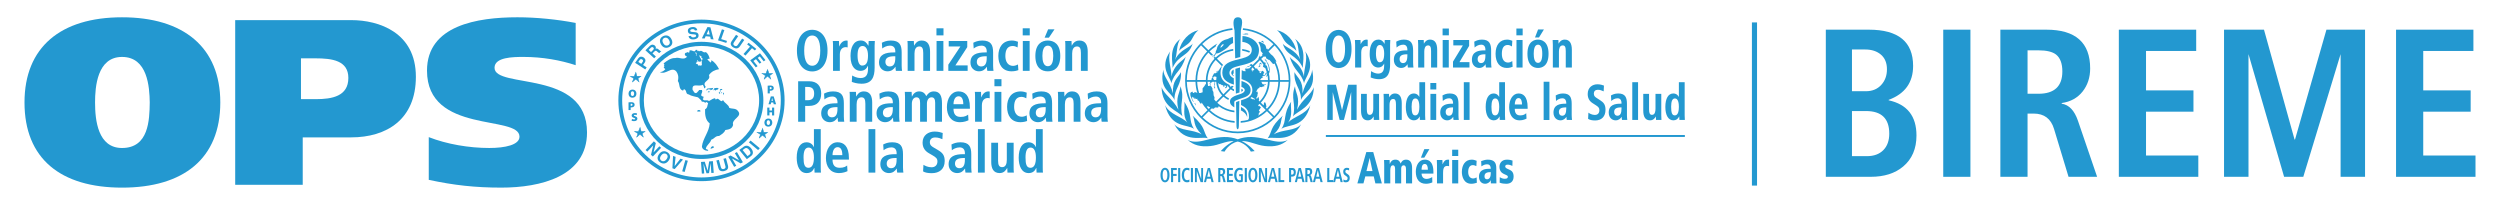 <?xml version="1.0" encoding="utf-8"?>
<!-- Generator: Adobe Illustrator 14.0.0, SVG Export Plug-In . SVG Version: 6.00 Build 43363)  -->
<!DOCTYPE svg PUBLIC "-//W3C//DTD SVG 1.1//EN" "http://www.w3.org/Graphics/SVG/1.1/DTD/svg11.dtd">
<svg version="1.1" id="Camada_1" xmlns="http://www.w3.org/2000/svg" xmlns:xlink="http://www.w3.org/1999/xlink" x="0px" y="0px"
	 width="549px" height="45px" viewBox="0 0 549 45" enable-background="new 0 0 549 45" xml:space="preserve">
<g>
	<g>
		<path fill="#2398D0" d="M400.95,38.827V6.517h9.445c6.479,0,9.723,2.654,9.723,7.962c0,3.643-1.793,6.126-5.371,7.452v0.093
			c4.072,0.896,6.109,3.471,6.109,7.729c0,2.903-0.973,5.172-2.916,6.807c-1.791,1.512-4.17,2.267-7.131,2.267H400.95z
			 M406.692,10.869v9.164h3.053c1.389,0,2.508-0.454,3.355-1.363c0.85-0.911,1.273-2.062,1.273-3.45c0-1.39-0.438-2.463-1.316-3.218
			c-0.879-0.756-2.031-1.133-3.449-1.133H406.692z M406.692,24.385v9.908h3.268c1.531,0,2.738-0.439,3.613-1.318
			c0.875-0.881,1.309-2.092,1.309-3.636c0-3.302-1.701-4.954-5.105-4.954H406.692z"/>
		<rect x="426.735" y="6.517" fill="#2398D0" width="5.971" height="32.312"/>
		<path fill="#2398D0" d="M439.28,38.829V6.517h10.094c6.414,0,9.627,2.84,9.627,8.518c0,1.975-0.557,3.666-1.664,5.069
			c-1.117,1.405-2.643,2.245-4.586,2.522v0.141c1.605,0.247,2.793,1.497,3.566,3.749l4.211,12.314h-6.277l-3.184-10.508
			c-0.68-2.253-2.168-3.38-4.477-3.38h-1.34v13.888H439.28z M445.251,20.589h2.393c3.496,0,5.248-1.636,5.248-4.908
			c0-1.727-0.463-2.962-1.383-3.702c-0.797-0.618-2.086-0.926-3.865-0.926h-2.393V20.589z"/>
		<polygon fill="#2398D0" points="465.296,38.829 465.296,6.517 482.284,6.517 482.284,11.192 471.267,11.192 471.267,19.848 
			481.683,19.848 481.683,24.524 471.267,24.524 471.267,34.152 482.749,34.152 482.749,38.829 		"/>
		<polygon fill="#2398D0" points="513.995,38.829 513.995,11.887 505.802,38.829 501.589,38.829 493.769,11.887 493.769,38.829 
			488.397,38.829 488.397,6.517 497.171,6.517 503.886,30.641 503.989,30.632 510.886,6.517 519.364,6.517 519.364,38.829 		"/>
		<polygon fill="#2398D0" points="526.171,38.829 526.171,6.517 543.159,6.517 543.159,11.192 532.142,11.192 532.142,19.848 
			542.558,19.848 542.558,24.524 532.142,24.524 532.142,34.152 543.62,34.152 543.62,38.829 		"/>
	</g>
	<g>
		<path fill="#2398D0" d="M154.047,39.783c-10.065,0-18.254-7.958-18.254-17.738c0-9.782,8.188-17.738,18.254-17.738
			c10.064,0,18.251,7.957,18.251,17.738C172.298,31.824,164.111,39.783,154.047,39.783 M154.047,5.12
			c-9.605,0-17.418,7.592-17.418,16.924c0,9.333,7.813,16.925,17.418,16.925c9.604,0,17.416-7.592,17.416-16.925
			C171.463,12.712,163.65,5.12,154.047,5.12"/>
		<path fill="#2398D0" d="M154.047,34.908c-7.494,0-13.592-5.772-13.592-12.864c0-7.093,6.098-12.863,13.592-12.863
			c7.493,0,13.589,5.77,13.589,12.863C167.636,29.136,161.54,34.908,154.047,34.908 M154.047,10.088
			c-6.98,0-12.659,5.363-12.659,11.955s5.679,11.956,12.659,11.956c6.979,0,12.659-5.364,12.659-11.956
			S161.026,10.088,154.047,10.088"/>
		<polygon fill="#2398D0" points="139.63,15.873 139.868,16.74 140.739,16.74 140.106,17.229 140.344,17.988 139.591,17.388 
			138.858,18.042 139.153,17.229 138.402,16.745 139.274,16.762 		"/>
		<path fill="#2398D0" d="M140.433,18.118l-0.84-0.669l-0.703,0.628l-0.076-0.048l0.284-0.782l-0.857-0.551l1,0.021l0.396-0.988
			l0.267,0.966h0.97l-0.715,0.55L140.433,18.118z M138.56,16.793l0.65,0.417l-0.247,0.677l0.625-0.558l0.666,0.528l-0.201-0.646
			l0.553-0.426h-0.772l-0.212-0.77l-0.315,0.791L138.56,16.793z"/>
		<polygon fill="#2398D0" points="167.47,28.178 167.709,29.047 168.579,29.047 167.947,29.536 168.186,30.296 167.431,29.693 
			166.698,30.35 166.994,29.536 166.241,29.05 167.113,29.068 		"/>
		<path fill="#2398D0" d="M168.273,30.425l-0.841-0.673l-0.704,0.63l-0.076-0.048l0.285-0.781L166.081,29l1,0.02l0.399-0.988
			L167.744,29h0.969l-0.712,0.552L168.273,30.425z M166.4,29.098l0.651,0.417l-0.249,0.676l0.626-0.559l0.668,0.531l-0.202-0.646
			l0.553-0.425h-0.775l-0.21-0.771l-0.318,0.792L166.4,29.098z"/>
		<polygon fill="#2398D0" points="140.561,27.985 140.8,28.854 141.673,28.854 141.038,29.339 141.275,30.101 140.523,29.5 
			139.789,30.154 140.085,29.339 139.333,28.855 140.207,28.875 		"/>
		<path fill="#2398D0" d="M141.364,30.232l-0.839-0.671l-0.706,0.626l-0.074-0.048l0.284-0.779l-0.856-0.553l1.002,0.021
			l0.395-0.989l0.267,0.968h0.971l-0.715,0.551L141.364,30.232z M139.492,28.905l0.65,0.416l-0.247,0.678l0.625-0.558l0.666,0.529
			l-0.201-0.646l0.554-0.426h-0.774l-0.212-0.769l-0.316,0.792L139.492,28.905z"/>
		<polygon fill="#2398D0" points="168.552,15.249 168.869,16.117 169.662,16.117 169.029,16.604 169.267,17.365 168.552,16.72 
			167.78,17.419 168.075,16.604 167.323,16.119 168.196,16.139 		"/>
		<path fill="#2398D0" d="M169.36,17.511l-0.809-0.728l-0.739,0.67l-0.078-0.049l0.285-0.782l-0.857-0.548l1.002,0.02l0.39-0.975
			l0.348,0.955h0.896l-0.717,0.547L169.36,17.511z M167.483,16.169l0.65,0.416l-0.248,0.675l0.666-0.602l0.622,0.558l-0.198-0.629
			l0.553-0.425h-0.692l-0.287-0.785l-0.322,0.807L167.483,16.169z"/>
		<path fill="#2398D0" d="M155.12,22.039c0.073-0.003,0.148-0.005,0.218,0H155.12z"/>
		<polygon fill="#2398D0" points="144.8,32.123 145.181,32.461 143.364,34.372 142.956,34.007 143.451,31.931 143.445,31.926 
			142.148,33.288 141.766,32.946 143.586,31.036 144.017,31.422 143.528,33.446 143.535,33.452 		"/>
		<path fill="#2398D0" d="M154.726,8.466l-0.592-0.057l1.225-2.471l0.65,0.063l0.684,2.652l-0.609-0.057l-0.121-0.546l-0.994-0.094
			L154.726,8.466z M155.164,7.526l0.687,0.064l-0.23-1.044h-0.005L155.164,7.526z"/>
		<polygon fill="#2398D0" points="158.368,8.587 159.647,8.984 159.49,9.422 157.677,8.862 158.531,6.437 159.069,6.604 		"/>
		<path fill="#2398D0" d="M162.486,10.165c-0.388,0.565-0.908,0.585-1.478,0.237c-0.205-0.129-0.479-0.368-0.534-0.703
			c-0.031-0.208,0.04-0.41,0.181-0.631l0.976-1.42l0.479,0.295l-0.955,1.393c-0.203,0.3-0.111,0.542,0.106,0.678
			c0.323,0.201,0.558,0.132,0.734-0.128l0.97-1.413l0.479,0.296L162.486,10.165z"/>
		<polygon fill="#2398D0" points="163.709,12.204 163.271,11.863 164.702,10.244 164.073,9.75 164.379,9.402 166.074,10.729 
			165.768,11.078 165.139,10.583 		"/>
		<path fill="#2398D0" d="M151.734,7.865c0.027,0.142,0.148,0.402,0.637,0.334c0.262-0.038,0.546-0.14,0.499-0.412
			c-0.035-0.2-0.242-0.224-0.536-0.249l-0.297-0.021c-0.447-0.035-0.879-0.071-0.977-0.633c-0.047-0.283,0.026-0.809,0.893-0.935
			c0.817-0.115,1.122,0.367,1.179,0.679l-0.533,0.076c-0.032-0.112-0.125-0.377-0.612-0.306c-0.211,0.031-0.451,0.141-0.412,0.373
			c0.035,0.198,0.215,0.218,0.329,0.228l0.676,0.06c0.377,0.032,0.737,0.13,0.814,0.586c0.131,0.77-0.675,0.955-0.907,0.988
			c-0.972,0.141-1.231-0.375-1.287-0.691L151.734,7.865z"/>
		<path fill="#2398D0" d="M145.626,7.936c0.316-0.156,1.217-0.441,1.805,0.632c0.584,1.071-0.176,1.616-0.493,1.776
			c-0.314,0.157-1.218,0.441-1.804-0.631C144.549,8.639,145.31,8.095,145.626,7.936 M146.719,9.938
			c0.269-0.136,0.561-0.482,0.214-1.123c-0.35-0.639-0.817-0.611-1.086-0.475c-0.268,0.135-0.562,0.484-0.213,1.122
			C145.982,10.103,146.448,10.075,146.719,9.938"/>
		<path fill="#2398D0" d="M141.738,11.047l0.938-0.944c0.497-0.498,0.96-0.246,1.128-0.094c0.211,0.191,0.288,0.463,0.17,0.705
			c0.22-0.09,0.362-0.12,0.724,0.207c0.28,0.254,0.348,0.318,0.464,0.267l0.05,0.043l-0.431,0.433
			c-0.118-0.057-0.23-0.131-0.426-0.312c-0.263-0.239-0.381-0.316-0.667-0.026l-0.402,0.402l0.75,0.686l-0.379,0.381L141.738,11.047
			z M143.417,10.975c0.203-0.201,0.229-0.367,0.04-0.539c-0.104-0.092-0.296-0.186-0.524,0.043l-0.484,0.487l0.513,0.468
			L143.417,10.975z"/>
		<polygon fill="#2398D0" points="161.375,33.641 161.83,33.398 163.137,35.621 162.645,35.884 160.758,34.808 160.751,34.813 
			161.681,36.399 161.224,36.643 159.918,34.417 160.435,34.141 162.275,35.195 162.282,35.191 		"/>
		<path fill="#2398D0" d="M162.352,32.927l0.936-0.693c0.716-0.532,1.342-0.056,1.654,0.33c0.354,0.432,0.683,1.192-0.018,1.711
			l-0.919,0.68L162.352,32.927z M164.156,34.282l0.43-0.318c0.362-0.267,0.202-0.702-0.073-1.037
			c-0.488-0.599-0.825-0.427-1.015-0.287l-0.427,0.315L164.156,34.282z"/>
		<polygon fill="#2398D0" points="166.847,32.553 166.476,32.957 164.453,31.267 164.824,30.863 		"/>
		<polygon fill="#2398D0" points="167.709,13.473 166.845,12.386 166.395,12.712 167.188,13.709 166.812,13.982 166.014,12.987 
			165.457,13.387 166.363,14.521 165.982,14.797 164.746,13.244 166.89,11.692 168.09,13.197 		"/>
		<path fill="#2398D0" d="M146.586,33.449c0.291,0.197,0.973,0.827,0.256,1.818c-0.72,0.987-1.576,0.593-1.867,0.4
			c-0.294-0.195-0.973-0.828-0.254-1.814C145.439,32.863,146.293,33.256,146.586,33.449 M145.245,35.294
			c0.249,0.167,0.704,0.254,1.134-0.336c0.43-0.589,0.187-0.97-0.063-1.134c-0.25-0.168-0.706-0.253-1.135,0.334
			C144.752,34.75,144.996,35.13,145.245,35.294"/>
		<polygon fill="#2398D0" points="149.442,34.842 149.982,35.04 148.157,37.132 147.662,36.95 147.802,34.24 148.359,34.445 
			148.151,36.46 148.16,36.462 		"/>
		<polygon fill="#2398D0" points="150.354,37.758 149.811,37.621 150.502,35.159 151.05,35.296 		"/>
		<polygon fill="#2398D0" points="156.734,37.954 156.208,37.989 156.057,35.847 156.048,35.847 155.699,38.021 155.146,38.058 
			154.5,35.949 154.494,35.949 154.645,38.092 154.122,38.127 153.938,35.565 154.76,35.51 155.393,37.496 155.4,37.496 
			155.736,35.444 156.554,35.39 		"/>
		<path fill="#2398D0" d="M159.857,36.36c0.178,0.66-0.162,1.044-0.82,1.203c-0.24,0.058-0.613,0.09-0.913-0.103
			c-0.183-0.118-0.294-0.307-0.367-0.557l-0.446-1.658l0.558-0.137l0.437,1.626c0.094,0.347,0.347,0.45,0.603,0.388
			c0.374-0.09,0.48-0.301,0.398-0.606l-0.445-1.647l0.559-0.135L159.857,36.36z"/>
		<path fill="#2398D0" d="M142.011,14.8l-0.313,0.448l-2.227-1.451l0.689-0.981c0.295-0.415,0.746-0.486,1.183-0.202
			c0.201,0.131,0.635,0.57,0.228,1.15l-0.36,0.513L142.011,14.8z M141.117,13.61c0.235-0.336-0.013-0.495-0.111-0.562
			c-0.216-0.141-0.39-0.083-0.585,0.196l-0.251,0.354l0.653,0.428L141.117,13.61z"/>
		<path fill="#2398D0" d="M156.709,32.153c0.197,0.439-0.314,0.329-0.513,0.487h-0.163
			C156.064,32.389,156.347,31.978,156.709,32.153"/>
		<path fill="#2398D0" d="M153.81,24.315v0.173h-0.691C153.051,24.11,153.647,24.049,153.81,24.315"/>
		<polygon fill="#2398D0" points="155.013,19.829 155.346,19.434 156.234,19.361 156.642,19.29 156.456,19.648 155.975,19.829 
			156.049,19.648 155.493,19.613 155.197,19.829 		"/>
		<polygon fill="#2398D0" points="157.198,19.326 157.495,19.29 157.826,19.434 157.643,19.65 157.308,19.723 157.157,19.902 
			156.975,19.759 156.68,19.828 156.642,19.687 156.9,19.614 156.792,19.468 156.9,19.363 		"/>
		<polygon fill="#2398D0" points="158.114,19.667 158.297,19.521 158.633,19.556 158.557,19.735 158.073,19.843 		"/>
		<polygon fill="#2398D0" points="155.493,20.082 155.864,20.047 155.789,20.261 155.421,20.261 		"/>
		<polygon fill="#2398D0" points="158.011,20.028 158.231,19.863 158.352,19.979 158.207,20.098 		"/>
		<polygon fill="#2398D0" points="157.821,20.379 158.006,20.595 158.154,20.522 158.042,20.162 		"/>
		<polygon fill="#2398D0" points="158.497,20.515 158.608,20.37 158.274,20.19 		"/>
		<line fill="#2398D0" x1="158.497" y1="20.515" x2="158.608" y2="20.37"/>
		<polygon fill="#2398D0" points="158.87,20.354 159,20.404 158.947,20.933 158.767,20.454 		"/>
		<path fill="#2398D0" d="M152.953,12.256c0.132-0.142,0.034-0.752-0.18-0.814c-0.248,0.375,0.509,0.548,0,0.814H152.953z
			 M154.142,14.218c-0.032-0.295-0.106-0.916,0.177-1.306l0.169-0.167c-0.067,0.047-0.126,0.104-0.169,0.167l-0.343-0.326
			l0.166-0.17c-0.25,0.078-0.331-0.203-0.512-0.313c-0.233,0.61,1.249,1.396-0.166,1.458c-0.098-0.094-0.229-0.172-0.182-0.332
			h-0.164v0.175h0.164c-0.096,0.079-0.18,0.206-0.329,0.157c-0.016,0.188,0.034,0.393-0.18,0.488h0.345
			c0.097,0.095,0.229,0.17,0.164,0.329c0.231,0.064,0.577-0.14,0.693,0.157C153.926,14.394,154.057,14.315,154.142,14.218
			 M155.956,22.039c0.365-0.221,0.571-0.369,1.098-0.485c-0.051,0.156,0.081,0.236,0.163,0.33c0.376-0.421,0.609-0.075,0.892,0.155
			c0.139,0.117,0.29,0.203,0.477,0.157c0.009-0.052,0.035-0.102,0.066-0.157h0.183c0.254,0.606,1.214,0.961,1.299,1.636
			c0.591,0.283,1.418,0.044,1.875,0.642c1.203,1.303-1.444,1.774-1.019,3.109c-0.215,0.863-0.889,1.005-1.712,1.13
			c-0.265,0.66-0.792,0.927-1.366,1.304c-0.857-0.033-0.973,0.582-1.715,0.817c-0.263,0.847-0.988,1.083-1.2,1.961
			c0.134,0.267,0.591,0.11,0.51,0.485c-0.593,0.017-1.351-0.329-1.364-0.972c0.229-1.82,1.596-3.202,1.709-5.056
			c-0.919-0.66-1.069-1.914-1.019-3.095c0.592-0.295,0.461-0.876,0.674-1.302l-0.33-0.329c-0.344,0.488-0.577-0.251-1.034,0
			c-0.032-0.122-0.095-0.231-0.173-0.331c-0.19-0.235-0.478-0.428-0.687-0.659c-0.673-0.204-1.431-0.251-2.039-0.644
			c-0.774-0.063-0.331-0.91-1.023-1.144c-0.098,0.094-0.229,0.172-0.181,0.329c-1.102-0.282-0.658-1.462-1.186-2.121
			c0.117-0.464,0.138-0.896,0.037-1.304c-0.067-0.282-0.195-0.551-0.382-0.814c-1.086-1.162-2.29,0.848-3.59,0.158
			c0.478-0.032,0.873-0.253,1.187-0.644c-0.1-0.159-0.398-0.252-0.333-0.489l0.168-0.173l-0.168-0.157l0.168-0.159
			c-0.1-0.093-0.233-0.17-0.168-0.33c0.644-0.5,1.52-1.194,2.554-1.143c0.791-0.285,1.86,0.626,2.57-0.33
			c-0.361-0.018-0.742-0.535-0.347-0.802c0.246,0.031,0.51-0.392,0.693,0c0.212-0.109,0.163-0.316,0.163-0.503
			c0.56-0.298,1.168,0.627,1.367-0.156h0.345c-0.049,0.156,0.083,0.235,0.164,0.331l0.182-0.175l0.166,0.175
			c0.459-0.441,0.756,0.452,1.366,0.157c0.462,0.283,0.741,0.91,0.854,1.475c-0.179,0-0.393-0.048-0.508,0.156l0.69,0.661
			c0.213-0.111,0.163-0.314,0.163-0.505c0.824,0.412,1.32,1.242,1.715,1.967c-0.891,0.14-1.696,0.516-2.224,1.3
			c0.543,1.321-1.746,1.289-0.691,2.607l-0.339,0.333c-0.037-0.305-0.14-0.578-0.338-0.819c-0.888,0.549-2.437-0.549-2.221,1.147
			c0.229,0.188,0.215,0.47,0.511,0.643c0.428,0.189,0.577-0.328,0.854-0.486v-0.157h0.678c0.359,0.598-0.76,1.304,0.346,1.458
			c0,0.189,0.049,0.395-0.168,0.488c0.088,0.228,0.233,0.31,0.403,0.329c0.125,0.02,0.262,0.009,0.397,0h0.219
			c0.132,0.013,0.257,0.05,0.349,0.157C155.788,22.139,155.876,22.089,155.956,22.039"/>
		<path fill="#2398D0" d="M168.581,18.815c0.128-0.021,0.314-0.037,0.585-0.037c0.253,0,0.435,0.044,0.557,0.135
			c0.121,0.085,0.201,0.24,0.201,0.416c0,0.174-0.058,0.327-0.168,0.425c-0.146,0.122-0.353,0.176-0.59,0.176
			c-0.046,0-0.089-0.002-0.116-0.003v0.584h-0.469V18.815z M169.05,19.574c0.025,0.002,0.06,0.005,0.107,0.005
			c0.187,0,0.301-0.092,0.301-0.239c0-0.128-0.089-0.214-0.266-0.214c-0.072,0-0.119,0.005-0.143,0.009V19.574z"/>
		<path fill="#2398D0" d="M169.347,22.497l-0.1,0.399h-0.487l0.513-1.72h0.626l0.53,1.72h-0.512l-0.114-0.399H169.347z
			 M169.739,22.156l-0.083-0.308c-0.026-0.098-0.06-0.237-0.086-0.339h-0.006c-0.026,0.102-0.052,0.244-0.078,0.342l-0.074,0.305
			H169.739z"/>
		<polygon fill="#2398D0" points="168.968,23.629 168.968,24.266 169.541,24.266 169.541,23.629 170.011,23.629 170.011,25.35 
			169.541,25.35 169.541,24.667 168.968,24.667 168.968,25.35 168.492,25.35 168.492,23.629 		"/>
		<path fill="#2398D0" d="M169.594,26.905c0,0.553-0.341,0.905-0.886,0.905c-0.547,0-0.851-0.399-0.851-0.877
			c0-0.501,0.339-0.898,0.878-0.898C169.305,26.035,169.594,26.446,169.594,26.905 M168.36,26.925c0,0.323,0.144,0.52,0.372,0.52
			c0.226,0,0.363-0.216,0.363-0.525c0-0.296-0.139-0.521-0.366-0.521C168.504,26.399,168.36,26.611,168.36,26.925"/>
		<path fill="#2398D0" d="M139.759,20.546c0,0.555-0.34,0.905-0.885,0.905c-0.55,0-0.85-0.4-0.85-0.878
			c0-0.497,0.338-0.896,0.877-0.896C139.471,19.678,139.759,20.09,139.759,20.546 M138.523,20.568c0,0.322,0.145,0.52,0.373,0.52
			c0.227,0,0.362-0.217,0.362-0.526c0-0.295-0.139-0.52-0.365-0.52C138.668,20.042,138.523,20.251,138.523,20.568"/>
		<path fill="#2398D0" d="M138.025,22.473c0.125-0.022,0.313-0.036,0.583-0.036c0.255,0,0.435,0.043,0.558,0.133
			c0.121,0.088,0.201,0.242,0.201,0.417c0,0.174-0.059,0.327-0.17,0.423c-0.145,0.124-0.351,0.177-0.589,0.177
			c-0.046,0-0.088-0.001-0.114-0.004v0.583h-0.469V22.473z M138.494,23.231c0.025,0.003,0.056,0.006,0.105,0.006
			c0.187,0,0.302-0.092,0.302-0.24c0-0.127-0.087-0.216-0.267-0.216c-0.072,0-0.119,0.008-0.141,0.013V23.231z"/>
		<path fill="#2398D0" d="M138.784,26.12c0.107,0.054,0.284,0.109,0.46,0.109c0.161,0,0.241-0.056,0.241-0.142
			c0-0.084-0.08-0.132-0.278-0.2c-0.3-0.101-0.494-0.263-0.494-0.517c0-0.303,0.262-0.537,0.706-0.537
			c0.212,0,0.362,0.036,0.479,0.09L139.8,25.29c-0.077-0.034-0.208-0.083-0.387-0.083c-0.146,0-0.223,0.052-0.223,0.129
			c0,0.086,0.096,0.121,0.317,0.204c0.318,0.112,0.461,0.277,0.461,0.518c0,0.294-0.238,0.549-0.753,0.549
			c-0.213,0-0.42-0.056-0.518-0.107L138.784,26.12z"/>
		<path fill="#2398D0" d="M178.364,6.543c1.752,0,3.359,1.376,3.359,4.573c0,3.196-1.607,4.573-3.359,4.573
			s-3.359-1.376-3.359-4.573C175.005,7.92,176.612,6.543,178.364,6.543 M178.364,14.441c0.979,0,1.765-0.878,1.765-3.324
			c0-2.444-0.786-3.324-1.765-3.324s-1.764,0.88-1.764,3.324C176.601,13.563,177.386,14.441,178.364,14.441"/>
		<path fill="#2398D0" d="M182.932,10.085c0-0.408-0.013-0.791-0.05-1.082h1.354c0.013,0.395,0.047,0.802,0.047,1.196h0.026
			c0.18-0.51,0.651-1.299,1.581-1.299c0.098,0,0.17,0.024,0.253,0.039v1.476c-0.132-0.038-0.264-0.063-0.422-0.063
			c-0.616,0-1.292,0.393-1.292,1.618v3.591h-1.498V10.085z"/>
		<path fill="#2398D0" d="M187.136,16.58c0.35,0.203,1.051,0.561,1.838,0.561c1.411,0,1.641-1.033,1.641-2.063v-0.625h-0.024
			c-0.241,0.511-0.664,1.109-1.641,1.109c-0.871,0-2.177-0.614-2.177-3.263c0-1.807,0.617-3.401,2.247-3.401
			c0.906,0,1.329,0.548,1.644,1.121h0.049c0-0.344,0.034-0.675,0.047-1.017h1.354c-0.024,0.342-0.049,0.687-0.049,1.03v4.842
			c0,2.049-0.593,3.513-2.875,3.513c-0.99,0-1.776-0.267-2.137-0.406L187.136,16.58z M189.298,14.403
			c0.942,0,1.316-0.714,1.316-2.203c0-1.378-0.494-2.114-1.208-2.103c-0.784,0.014-1.087,0.778-1.087,2.114
			C188.319,13.753,188.79,14.403,189.298,14.403"/>
		<path fill="#2398D0" d="M193.659,9.386c0.422-0.205,1.014-0.485,1.969-0.485c1.934,0,2.379,0.992,2.379,2.636v2.866
			c0,0.473,0.049,0.905,0.086,1.16h-1.354c-0.071-0.255-0.083-0.575-0.083-0.892h-0.025c-0.376,0.534-0.845,0.991-1.739,0.991
			c-0.968,0-1.86-0.698-1.86-1.923c0-1.782,1.376-2.229,3.273-2.229h0.302v-0.242c0-0.649-0.302-1.248-1.16-1.248
			c-0.748,0-1.412,0.382-1.703,0.636L193.659,9.386z M196.606,12.352h-0.133c-1.281,0-2.041,0.281-2.041,1.236
			c0,0.597,0.374,1.005,0.954,1.005c0.895,0,1.22-0.701,1.22-1.871V12.352z"/>
		<path fill="#2398D0" d="M199.324,10.085c0-0.408-0.012-0.791-0.048-1.082h1.402c0.011,0.33,0.047,0.674,0.047,1.004h0.037h-0.012
			c0.217-0.393,0.641-1.107,1.654-1.107c1.414,0,1.837,1.107,1.837,2.432v4.229h-1.498v-3.936c0-1.005-0.241-1.426-0.857-1.426
			c-0.785,0-1.063,0.7-1.063,1.541v3.821h-1.5V10.085z"/>
		<path fill="#2398D0" d="M205.644,6.213h1.547v1.555h-1.547V6.213z M205.669,9.001h1.498v6.559h-1.498V9.001z"/>
		<polygon fill="#2398D0" points="208.252,14.2 210.911,10.198 208.338,10.198 208.338,9.003 212.408,9.003 212.408,10.353 
			209.799,14.364 212.494,14.364 212.494,15.563 208.252,15.563 		"/>
		<path fill="#2398D0" d="M213.738,9.386c0.422-0.205,1.013-0.485,1.967-0.485c1.935,0,2.382,0.992,2.382,2.636v2.866
			c0,0.473,0.049,0.905,0.086,1.16h-1.355c-0.072-0.255-0.085-0.575-0.085-0.892h-0.024c-0.37,0.534-0.844,0.991-1.739,0.991
			c-0.965,0-1.859-0.698-1.859-1.923c0-1.782,1.378-2.229,3.273-2.229h0.302v-0.242c0-0.649-0.302-1.248-1.158-1.248
			c-0.749,0-1.415,0.382-1.705,0.636L213.738,9.386z M216.685,12.352h-0.134c-1.278,0-2.042,0.281-2.042,1.236
			c0,0.597,0.377,1.005,0.956,1.005c0.895,0,1.22-0.701,1.22-1.871V12.352z"/>
		<path fill="#2398D0" d="M223.633,15.396c-0.35,0.14-0.871,0.266-1.477,0.266c-2.052,0-2.92-1.515-2.92-3.373
			c0-1.874,0.916-3.39,3.006-3.39c0.473,0,1.028,0.153,1.306,0.269l-0.083,1.248c-0.269-0.141-0.642-0.319-1.053-0.319
			c-1.138,0-1.632,0.803-1.632,2.204c0,1.224,0.555,2.167,1.703,2.167c0.363,0,0.859-0.18,1.064-0.319L223.633,15.396z"/>
		<path fill="#2398D0" d="M224.587,6.213h1.546v1.555h-1.546V6.213z M224.61,9.001h1.497v6.559h-1.497V9.001z"/>
		<path fill="#2398D0" d="M230.107,8.901c1.27,0,2.729,0.7,2.729,3.375c0,2.75-1.46,3.389-2.729,3.389s-2.742-0.638-2.742-3.389
			C227.365,9.601,228.838,8.901,230.107,8.901 M230.107,14.544c0.967,0,1.185-1.173,1.185-2.269c0-1.095-0.218-2.254-1.185-2.254
			c-0.965,0-1.196,1.16-1.196,2.254C228.911,13.371,229.143,14.544,230.107,14.544 M230.169,6.442h1.4l-1.232,1.835h-0.941
			L230.169,6.442z"/>
		<path fill="#2398D0" d="M233.95,10.085c0-0.408-0.013-0.791-0.049-1.082h1.399c0.015,0.33,0.05,0.674,0.05,1.004h0.035h-0.011
			c0.217-0.393,0.642-1.107,1.654-1.107c1.415,0,1.837,1.107,1.837,2.432v4.229h-1.498v-3.936c0-1.005-0.241-1.426-0.858-1.426
			c-0.784,0-1.062,0.7-1.062,1.541v3.821h-1.498V10.085z"/>
		<path fill="#2398D0" d="M175.272,17.843h2.414c1.741,0,2.648,1.02,2.648,2.701s-0.907,2.712-2.648,2.712h-0.87v3.476h-1.544
			V17.843z M177.397,22.008c0.967,0,1.39-0.498,1.39-1.464c0-0.968-0.423-1.453-1.39-1.453h-0.581v2.917H177.397z"/>
		<path fill="#2398D0" d="M180.961,20.557c0.424-0.203,1.015-0.484,1.97-0.484c1.935,0,2.379,0.992,2.379,2.634v2.868
			c0,0.47,0.05,0.904,0.084,1.158h-1.352c-0.072-0.254-0.083-0.573-0.083-0.892h-0.025c-0.374,0.536-0.846,0.993-1.739,0.993
			c-0.966,0-1.86-0.698-1.86-1.922c0-1.783,1.377-2.229,3.273-2.229h0.302v-0.241c0-0.651-0.302-1.249-1.159-1.249
			c-0.748,0-1.414,0.383-1.704,0.638L180.961,20.557z M183.909,23.524h-0.131c-1.282,0-2.042,0.28-2.042,1.235
			c0,0.599,0.372,1.006,0.952,1.006c0.896,0,1.221-0.701,1.221-1.873V23.524z"/>
		<path fill="#2398D0" d="M186.615,21.256c0-0.407-0.012-0.79-0.048-1.083h1.4c0.013,0.333,0.048,0.676,0.048,1.007h0.038h-0.012
			c0.216-0.396,0.64-1.108,1.654-1.108c1.415,0,1.837,1.108,1.837,2.432v4.229h-1.499v-3.936c0-1.004-0.24-1.425-0.857-1.425
			c-0.784,0-1.063,0.699-1.063,1.539v3.821h-1.499V21.256z"/>
		<path fill="#2398D0" d="M193.116,20.557c0.423-0.203,1.013-0.484,1.969-0.484c1.932,0,2.379,0.992,2.379,2.634v2.868
			c0,0.47,0.049,0.904,0.086,1.158h-1.354c-0.072-0.254-0.086-0.573-0.086-0.892h-0.024c-0.373,0.536-0.844,0.993-1.739,0.993
			c-0.966,0-1.859-0.698-1.859-1.922c0-1.783,1.377-2.229,3.273-2.229h0.303v-0.241c0-0.651-0.303-1.249-1.159-1.249
			c-0.75,0-1.415,0.383-1.705,0.638L193.116,20.557z M196.063,23.524h-0.133c-1.281,0-2.043,0.28-2.043,1.235
			c0,0.599,0.375,1.006,0.955,1.006c0.895,0,1.221-0.701,1.221-1.873V23.524z"/>
		<path fill="#2398D0" d="M198.745,21.245c0-0.47-0.023-0.827-0.048-1.071h1.498c0.01,0.345,0.05,0.688,0.05,1.032h0.021
			c0.23-0.509,0.715-1.132,1.57-1.132c1.052,0,1.391,0.687,1.571,1.043c0.302-0.458,0.749-1.043,1.666-1.043
			c1.354,0,1.789,1.018,1.789,2.608v4.051h-1.498v-4.139c0-0.814-0.239-1.222-0.797-1.222c-0.665,0-1.014,0.661-1.014,1.388v3.973
			h-1.499v-4.139c0-0.814-0.242-1.222-0.799-1.222c-0.663,0-1.012,0.661-1.012,1.388v3.973h-1.5V21.245z"/>
		<path fill="#2398D0" d="M212.675,26.415c-0.315,0.14-0.967,0.421-1.861,0.421c-2.005,0-2.875-1.514-2.875-3.287
			c0-1.961,0.979-3.476,2.562-3.476c1.342,0,2.488,0.827,2.488,3.502v0.306h-3.599c0,1.121,0.422,1.796,1.582,1.796
			c0.916,0,1.353-0.293,1.632-0.509L212.675,26.415z M211.539,22.886c0-1.158-0.362-1.744-1.039-1.744
			c-0.785,0-1.11,0.879-1.11,1.744H211.539z"/>
		<path fill="#2398D0" d="M214.124,21.256c0-0.407-0.013-0.79-0.05-1.083h1.355c0.011,0.396,0.047,0.804,0.047,1.199h0.025
			c0.182-0.51,0.652-1.3,1.582-1.3c0.096,0,0.168,0.025,0.255,0.039v1.477c-0.134-0.038-0.268-0.064-0.424-0.064
			c-0.614,0-1.293,0.394-1.293,1.619v3.591h-1.498V21.256z"/>
		<path fill="#2398D0" d="M218.376,17.385h1.547v1.553h-1.547V17.385z M218.401,20.175h1.499v6.56h-1.499V20.175z"/>
		<path fill="#2398D0" d="M225.553,26.567c-0.35,0.141-0.87,0.267-1.474,0.267c-2.054,0-2.923-1.515-2.923-3.374
			c0-1.873,0.917-3.385,3.006-3.385c0.472,0,1.028,0.148,1.306,0.266l-0.084,1.247c-0.266-0.14-0.641-0.318-1.052-0.318
			c-1.134,0-1.631,0.803-1.631,2.204c0,1.222,0.557,2.165,1.703,2.165c0.362,0,0.858-0.178,1.063-0.318L225.553,26.567z"/>
		<path fill="#2398D0" d="M226.688,20.557c0.424-0.203,1.016-0.484,1.969-0.484c1.935,0,2.381,0.992,2.381,2.634v2.868
			c0,0.47,0.049,0.904,0.084,1.158h-1.353c-0.073-0.254-0.084-0.573-0.084-0.892h-0.023c-0.375,0.536-0.847,0.993-1.741,0.993
			c-0.965,0-1.861-0.698-1.861-1.922c0-1.783,1.378-2.229,3.275-2.229h0.301v-0.241c0-0.651-0.301-1.249-1.159-1.249
			c-0.747,0-1.415,0.383-1.705,0.638L226.688,20.557z M229.636,23.524h-0.133c-1.279,0-2.042,0.28-2.042,1.235
			c0,0.599,0.376,1.006,0.955,1.006c0.895,0,1.22-0.701,1.22-1.873V23.524z"/>
		<path fill="#2398D0" d="M232.354,21.256c0-0.407-0.012-0.79-0.048-1.083h1.402c0.011,0.333,0.048,0.676,0.048,1.007h0.036h-0.013
			c0.218-0.396,0.64-1.108,1.654-1.108c1.414,0,1.838,1.108,1.838,2.432v4.229h-1.499v-3.936c0-1.004-0.241-1.425-0.856-1.425
			c-0.786,0-1.063,0.699-1.063,1.539v3.821h-1.499V21.256z"/>
		<path fill="#2398D0" d="M238.855,20.557c0.421-0.203,1.013-0.484,1.968-0.484c1.935,0,2.379,0.992,2.379,2.634v2.868
			c0,0.47,0.049,0.904,0.085,1.158h-1.353c-0.072-0.254-0.084-0.573-0.084-0.892h-0.025c-0.374,0.536-0.847,0.993-1.739,0.993
			c-0.968,0-1.861-0.698-1.861-1.922c0-1.783,1.377-2.229,3.274-2.229h0.304v-0.241c0-0.651-0.304-1.249-1.161-1.249
			c-0.748,0-1.414,0.383-1.704,0.638L238.855,20.557z M241.803,23.524h-0.132c-1.284,0-2.044,0.28-2.044,1.235
			c0,0.599,0.374,1.006,0.955,1.006c0.895,0,1.221-0.701,1.221-1.873V23.524z"/>
		<path fill="#2398D0" d="M180.236,28.354v8.431c0,0.47,0.013,0.878,0.048,1.122h-1.402c-0.022-0.192-0.046-0.573-0.046-1.019
			h-0.037c-0.241,0.561-0.688,1.12-1.654,1.12c-1.548,0-2.188-1.554-2.188-3.376c0-2.14,0.81-3.387,2.151-3.387
			c0.895,0,1.39,0.534,1.605,1.044h0.024v-3.935H180.236z M177.556,36.848c0.882,0,1.183-1.005,1.183-2.241
			c0-1.272-0.337-2.205-1.16-2.205c-0.832,0-1.122,0.854-1.122,2.166C176.456,36.083,176.686,36.848,177.556,36.848"/>
		<path fill="#2398D0" d="M186.108,37.586c-0.314,0.141-0.967,0.421-1.859,0.421c-2.008,0-2.876-1.517-2.876-3.287
			c0-1.961,0.979-3.478,2.561-3.478c1.342,0,2.489,0.829,2.489,3.504v0.306h-3.602c0,1.121,0.425,1.794,1.583,1.794
			c0.918,0,1.353-0.292,1.631-0.507L186.108,37.586z M184.974,34.06c0-1.159-0.362-1.745-1.04-1.745
			c-0.786,0-1.112,0.878-1.112,1.745H184.974z"/>
		<rect x="190.722" y="28.354" fill="#2398D0" width="1.499" height="9.553"/>
		<path fill="#2398D0" d="M193.949,31.728c0.424-0.204,1.014-0.484,1.969-0.484c1.934,0,2.381,0.992,2.381,2.636v2.867
			c0,0.47,0.049,0.903,0.084,1.159h-1.354c-0.072-0.256-0.085-0.573-0.085-0.892h-0.023c-0.374,0.535-0.845,0.993-1.74,0.993
			c-0.966,0-1.86-0.701-1.86-1.924c0-1.783,1.378-2.227,3.273-2.227h0.304v-0.243c0-0.65-0.304-1.248-1.16-1.248
			c-0.749,0-1.413,0.383-1.703,0.634L193.949,31.728z M196.897,34.696h-0.134c-1.28,0-2.042,0.28-2.042,1.235
			c0,0.598,0.375,1.005,0.955,1.005c0.895,0,1.221-0.701,1.221-1.872V34.696z"/>
		<path fill="#2398D0" d="M202.793,36.186c0.302,0.204,0.967,0.548,1.785,0.548c0.678,0,1.283-0.395,1.283-1.288
			c0-0.637-0.35-0.916-1.1-1.35l-0.786-0.457c-0.833-0.483-1.378-1.184-1.378-2.332c0-1.592,1.246-2.418,2.658-2.418
			c0.896,0,1.521,0.241,1.764,0.315l-0.072,1.365c-0.374-0.152-0.869-0.382-1.582-0.382c-0.772,0-1.172,0.433-1.172,1.044
			c0,0.663,0.422,0.918,0.894,1.196l0.907,0.536c0.991,0.586,1.462,1.146,1.462,2.394c0,1.808-1.222,2.674-2.827,2.674
			c-0.846,0-1.498-0.126-1.921-0.395L202.793,36.186z"/>
		<path fill="#2398D0" d="M208.941,31.728c0.425-0.204,1.014-0.484,1.97-0.484c1.932,0,2.379,0.992,2.379,2.636v2.867
			c0,0.47,0.048,0.903,0.086,1.159h-1.354c-0.071-0.256-0.085-0.573-0.085-0.892h-0.024c-0.373,0.535-0.846,0.993-1.739,0.993
			c-0.966,0-1.859-0.701-1.859-1.924c0-1.783,1.378-2.227,3.272-2.227h0.304v-0.243c0-0.65-0.304-1.248-1.159-1.248
			c-0.75,0-1.415,0.383-1.705,0.634L208.941,31.728z M211.89,34.696h-0.133c-1.281,0-2.042,0.28-2.042,1.235
			c0,0.598,0.374,1.005,0.954,1.005c0.896,0,1.221-0.701,1.221-1.872V34.696z"/>
		<rect x="214.753" y="28.354" fill="#2398D0" width="1.499" height="9.553"/>
		<path fill="#2398D0" d="M222.594,36.822c0,0.407,0.012,0.79,0.049,1.084h-1.402c-0.012-0.333-0.048-0.677-0.048-1.006
			l-0.036-0.014l0.012,0.014c-0.292,0.483-0.677,1.107-1.656,1.107c-1.413,0-1.837-1.107-1.837-2.432v-4.228h1.499v3.933
			c0,1.004,0.267,1.427,0.896,1.427c0.796,0,1.024-0.764,1.024-1.606v-3.754h1.5V36.822z"/>
		<path fill="#2398D0" d="M228.985,28.354v8.431c0,0.47,0.011,0.878,0.048,1.122h-1.402c-0.024-0.192-0.049-0.573-0.049-1.019
			h-0.037c-0.241,0.561-0.688,1.12-1.655,1.12c-1.545,0-2.186-1.554-2.186-3.376c0-2.14,0.811-3.387,2.151-3.387
			c0.894,0,1.39,0.534,1.605,1.044h0.025v-3.935H228.985z M226.303,36.848c0.882,0,1.184-1.005,1.184-2.241
			c0-1.272-0.338-2.205-1.16-2.205c-0.833,0-1.123,0.854-1.123,2.166C225.203,36.083,225.432,36.848,226.303,36.848"/>
		<rect x="291.159" y="29.648" fill="#2398D0" width="78.838" height="0.427"/>
		<path fill="#2398D0" d="M310.317,13.731v-2.596c0-1.463-0.344-2.438-2.023-2.438c-0.814,0-1.322,0.266-1.656,0.444l-0.029,0.015
			l0.082,1.288l0.076-0.07c0.217-0.209,0.752-0.565,1.375-0.565c0.826,0,0.914,0.756,0.914,1.085v0.17h-0.201
			c-1.289,0-2.766,0.234-2.766,2.067c0,1.177,0.803,1.791,1.59,1.791c0.734,0,1.133-0.402,1.422-0.824
			c0.002,0.244,0.016,0.492,0.066,0.697l0.01,0.036h1.215l-0.006-0.055C310.362,14.575,310.317,14.173,310.317,13.731
			 M309.056,12.208c0,1.123-0.303,1.647-0.961,1.647c-0.453,0-0.744-0.338-0.744-0.862c0-0.76,0.475-1.072,1.643-1.072h0.063V12.208
			z M304.087,8.789l-0.02,0.417c0,0-0.014,0.3-0.016,0.442c-0.258-0.486-0.627-0.952-1.361-0.952c-1.215,0-1.91,1.14-1.91,3.131
			c0,2.786,1.416,3.002,1.85,3.002c0.764,0,1.129-0.463,1.336-0.876v0.39c0,0.848-0.15,1.819-1.314,1.819
			c-0.465,0-0.98-0.172-1.498-0.498l-0.066-0.046l-0.08,1.388l0.033,0.013c0.588,0.247,1.189,0.372,1.793,0.372
			c2.156,0,2.432-1.727,2.432-3.232V9.772l0.043-0.98l-0.053-0.003H304.087z M302.923,13.68c-0.354,0-0.766-0.504-0.766-1.936
			c0-1.262,0.273-1.854,0.855-1.867c0.186-0.003,0.355,0.065,0.49,0.203c0.299,0.292,0.463,0.878,0.463,1.654
			C303.966,13.098,303.655,13.68,302.923,13.68 M314.036,8.697c-0.787,0-1.164,0.557-1.35,0.9c-0.008-0.158-0.018-0.4-0.018-0.4
			l-0.02-0.408h-0.047h-1.217l0.006,0.053c0.027,0.237,0.041,0.555,0.041,0.976v5.012h1.34v-3.511c0-0.503,0.107-1.349,0.832-1.349
			c0.477,0,0.662,0.349,0.662,1.246v3.614h1.342v-3.881C315.608,9.454,315.079,8.697,314.036,8.697 M339.046,6.468h-1.283
			l-0.678,1.759h0.879L339.046,6.468z M293.96,6.561c-1.373,0-2.836,1.102-2.836,4.192c0,3.09,1.463,4.193,2.836,4.193
			c1.369,0,2.836-1.103,2.836-4.193C296.796,7.663,295.329,6.561,293.96,6.561 M293.96,13.716c-0.912,0-1.414-1.05-1.414-2.963
			c0-1.912,0.502-2.964,1.414-2.964s1.414,1.052,1.414,2.964C295.374,12.666,294.872,13.716,293.96,13.716 M300.093,8.697
			c-0.756,0-1.137,0.653-1.291,1.032c-0.008-0.194-0.018-0.461-0.018-0.461l-0.02-0.479h-0.049h-1.176l0.006,0.053
			c0.027,0.235,0.039,0.555,0.039,0.976v5.012h1.342v-3.304c0-1.314,0.781-1.416,1.023-1.416c0.111,0,0.215,0.015,0.334,0.054
			l0.066,0.02V8.741l-0.104-0.024L300.093,8.697z M332.999,7.766h1.379V6.261h-1.379V7.766z M332.024,13.461
			c-0.154,0.118-0.555,0.279-0.854,0.279c-0.854,0-1.363-0.715-1.363-1.912c0-1.312,0.43-1.95,1.305-1.95
			c0.316,0,0.605,0.145,0.848,0.283l0.066,0.038l0.078-1.242l-0.029-0.012c-0.221-0.102-0.693-0.248-1.104-0.248
			c-1.592,0-2.543,1.165-2.543,3.119c0,1.945,0.926,3.105,2.473,3.105c0.588,0,1.033-0.154,1.242-0.246l0.031-0.013l-0.078-1.256
			L332.024,13.461z M333.019,14.83h1.338V8.79h-1.338V14.83z M337.749,8.697c-0.701,0-2.324,0.302-2.324,3.106
			c0,2.714,1.455,3.118,2.324,3.118c0.859,0,2.313-0.403,2.313-3.118C340.062,8.999,338.442,8.697,337.749,8.697 M337.749,13.808
			c-0.783,0-0.945-1.089-0.945-2.004c0-0.908,0.162-1.995,0.945-1.995c0.613,0,0.932,0.672,0.932,1.995
			C338.681,13.135,338.362,13.808,337.749,13.808 M316.813,14.83h1.34V8.79h-1.34V14.83z M316.792,7.766h1.381V6.261h-1.381V7.766z
			 M327.454,13.731v-2.596c0-1.463-0.346-2.438-2.023-2.438c-0.813,0-1.32,0.266-1.656,0.444l-0.029,0.015l0.08,1.288l0.076-0.07
			c0.217-0.209,0.752-0.565,1.379-0.565c0.824,0,0.914,0.756,0.914,1.085v0.17h-0.203c-1.289,0-2.762,0.234-2.762,2.067
			c0,1.177,0.799,1.791,1.59,1.791c0.729,0,1.133-0.402,1.416-0.824c0.006,0.236,0.018,0.49,0.072,0.697l0.006,0.036h1.215
			l-0.006-0.055C327.499,14.575,327.454,14.174,327.454,13.731 M326.194,12.208c0,1.123-0.309,1.647-0.967,1.647
			c-0.447,0-0.74-0.338-0.74-0.862c0-0.76,0.475-1.072,1.645-1.072h0.063V12.208z M322.622,10.075V8.789h-3.475V9.97h2.1
			c-0.088,0.143-2.168,3.563-2.168,3.563v1.297h3.615v-1.182h-2.201C320.577,13.507,322.622,10.075,322.622,10.075 M343.61,8.697
			c-0.789,0-1.166,0.557-1.35,0.9c-0.008-0.158-0.02-0.398-0.02-0.398l-0.02-0.41h-0.047h-1.215l0.004,0.053
			c0.027,0.239,0.041,0.557,0.041,0.976v5.012h1.338v-3.511c0-0.503,0.111-1.349,0.836-1.349c0.477,0,0.662,0.349,0.662,1.246v3.614
			h1.34v-3.881C345.181,9.454,344.651,8.697,343.61,8.697"/>
		<path fill="#2398D0" d="M320.28,25.297v-2.458c0-1.388-0.324-2.313-1.914-2.313c-0.773,0-1.254,0.255-1.57,0.423l-0.027,0.013
			l0.074,1.223l0.072-0.069c0.207-0.199,0.715-0.534,1.305-0.534c0.783,0,0.869,0.718,0.869,1.027v0.161h-0.193
			c-1.217,0-2.617,0.224-2.617,1.959c0,1.116,0.758,1.698,1.506,1.698c0.691,0,1.072-0.381,1.346-0.782
			c0,0.231,0.014,0.464,0.063,0.661l0.01,0.034h1.152l-0.006-0.051C320.319,26.097,320.28,25.717,320.28,25.297 M319.089,23.854
			c0,1.065-0.291,1.563-0.916,1.563c-0.426,0-0.703-0.321-0.703-0.818c0-0.723,0.451-1.015,1.559-1.015h0.061V23.854z
			 M306.335,20.527c-0.746,0-1.104,0.533-1.279,0.855c-0.006-0.148-0.014-0.379-0.014-0.379l-0.021-0.386l-0.045-0.002h-1.15
			l0.004,0.053c0.023,0.222,0.037,0.524,0.037,0.923v4.748h1.271v-3.327c0-0.478,0.102-1.276,0.789-1.276
			c0.451,0,0.625,0.33,0.625,1.177v3.426h1.271v-3.678C307.823,21.246,307.321,20.527,306.335,20.527 M294.708,24.201
			c-0.068-0.275-1.342-5.586-1.342-5.586h-1.895v7.725h1.193v-6.111c0.131,0.527,1.521,6.111,1.521,6.111h0.938
			c0,0,1.467-5.624,1.6-6.125v6.125h1.191v-7.725h-1.84C296.075,18.615,294.776,23.926,294.708,24.201 M302.841,25.365v-4.75h-1.271
			v3.273c0,0.606-0.131,1.332-0.76,1.332c-0.467,0-0.656-0.343-0.656-1.18v-3.425h-1.271v3.677c0,1.417,0.506,2.134,1.49,2.134
			c0.734,0,1.064-0.483,1.277-0.864c0.01,0.148,0.018,0.392,0.018,0.392l0.02,0.383l0.045,0.002h1.15l-0.002-0.051
			C302.853,26.066,302.841,25.763,302.841,25.365 M314.103,19.648h1.307v-1.426h-1.307V19.648z M312.958,25.333v-7.286h-1.268v3.257
			c-0.16-0.313-0.516-0.777-1.236-0.777c-1.086,0-1.736,1.104-1.736,2.958c0,1.841,0.66,2.941,1.766,2.941
			c0.6,0,1.016-0.294,1.283-0.879c0.006,0.343,0.023,0.616,0.039,0.751l0.002,0.042h1.197l-0.008-0.053
			C312.972,26.104,312.958,25.792,312.958,25.333 M310.806,25.339c-0.596,0-0.816-0.518-0.816-1.91c0-1.22,0.271-1.812,0.836-1.812
			c0.754,0,0.865,1.157,0.865,1.845C311.69,24.318,311.538,25.339,310.806,25.339 M321.452,26.34h1.268v-8.293h-1.268V26.34z
			 M314.122,26.34h1.268v-5.725h-1.268V26.34z M357.278,25.297v-2.458c0-1.388-0.326-2.313-1.918-2.313
			c-0.768,0-1.246,0.255-1.568,0.423l-0.025,0.013l0.074,1.223l0.07-0.069c0.207-0.199,0.715-0.534,1.309-0.534
			c0.781,0,0.863,0.718,0.863,1.027v0.161h-0.189c-1.221,0-2.619,0.224-2.619,1.959c0,1.116,0.756,1.698,1.508,1.698
			c0.691,0,1.07-0.38,1.342-0.779c0.002,0.229,0.014,0.463,0.064,0.658l0.01,0.034h1.152l-0.006-0.051
			C357.315,26.051,357.278,25.689,357.278,25.297 M356.083,23.854c0,1.065-0.289,1.563-0.91,1.563c-0.43,0-0.705-0.321-0.705-0.818
			c0-0.723,0.449-1.015,1.559-1.015h0.057V23.854z M364.817,25.365v-4.75h-1.271v3.273c0,0.606-0.131,1.332-0.762,1.332
			c-0.465,0-0.654-0.343-0.654-1.18v-3.425h-1.271v3.677c0,1.417,0.504,2.134,1.488,2.134c0.732,0,1.068-0.482,1.281-0.862
			c0.006,0.149,0.018,0.393,0.018,0.393l0.016,0.38l0.045,0.002h1.154l-0.008-0.051C364.827,26.065,364.817,25.76,364.817,25.365
			 M358.448,26.34h1.27v-8.293h-1.27V26.34z M369.991,26.287c-0.027-0.187-0.039-0.496-0.039-0.955v-7.286h-1.271v3.257
			c-0.158-0.313-0.514-0.777-1.234-0.777c-1.088,0-1.736,1.104-1.736,2.958c0,1.841,0.66,2.941,1.766,2.941
			c0.598,0,1.016-0.295,1.285-0.879c0.004,0.341,0.021,0.613,0.035,0.751l0.006,0.042h1.195L369.991,26.287z M367.798,25.339
			c-0.596,0-0.816-0.518-0.816-1.91c0-1.22,0.275-1.812,0.836-1.812c0.752,0,0.863,1.157,0.863,1.845
			C368.681,24.318,368.528,25.339,367.798,25.339 M333.468,20.527c-1.209,0-2.059,1.248-2.059,3.032
			c0,1.387,0.607,2.868,2.307,2.868c0.73,0,1.258-0.256,1.486-0.366l0.023-0.013l-0.064-1.195l-0.07,0.061
			c-0.258,0.221-0.592,0.425-1.25,0.425c-0.805,0-1.186-0.464-1.199-1.448h2.828v-0.309C335.47,21.06,334.384,20.527,333.468,20.527
			 M332.642,22.946c0.01-0.659,0.23-1.408,0.826-1.408c0.623,0,0.762,0.754,0.77,1.408H332.642z M338.985,26.353h1.268v-8.4h-1.268
			V26.353z M330.495,25.333v-7.286h-1.268v3.257c-0.16-0.312-0.516-0.777-1.236-0.777c-1.086,0-1.736,1.104-1.736,2.958
			c0,1.841,0.66,2.941,1.766,2.941c0.6,0,1.018-0.295,1.283-0.88c0.004,0.341,0.021,0.614,0.037,0.752l0.004,0.042h1.195
			l-0.008-0.053C330.509,26.104,330.495,25.792,330.495,25.333 M328.343,25.339c-0.596,0-0.82-0.518-0.82-1.91
			c0-1.22,0.277-1.812,0.84-1.812c0.754,0,0.865,1.157,0.865,1.845C329.228,24.318,329.073,25.339,328.343,25.339 M351.399,22.013
			l-0.713-0.459c-0.365-0.238-0.68-0.442-0.68-0.991c0-0.531,0.326-0.849,0.873-0.849c0.508,0,0.865,0.162,1.154,0.292l0.133,0.061
			l0.061-1.273l-0.098-0.035c-0.227-0.082-0.695-0.25-1.332-0.25c-1.063,0-2.137,0.657-2.137,2.122c0,0.915,0.35,1.564,1.102,2.039
			l0.617,0.393c0.574,0.363,0.846,0.593,0.846,1.122c0,0.78-0.5,1.058-0.963,1.058c-0.697,0-1.232-0.351-1.377-0.459l-0.068-0.052
			l-0.072,1.358l0.021,0.016c0.334,0.229,0.852,0.347,1.535,0.347c1.42,0,2.268-0.876,2.268-2.343
			C352.569,22.982,352.157,22.501,351.399,22.013 M345.144,25.297v-2.458c0-1.388-0.322-2.313-1.916-2.313
			c-0.771,0-1.248,0.255-1.568,0.423l-0.027,0.013l0.074,1.223l0.072-0.069c0.205-0.199,0.713-0.534,1.309-0.534
			c0.777,0,0.863,0.718,0.863,1.027v0.161h-0.193c-1.217,0-2.615,0.224-2.615,1.959c0,1.116,0.758,1.698,1.508,1.698
			c0.689,0,1.068-0.381,1.344-0.78c0.004,0.229,0.014,0.463,0.063,0.659l0.012,0.034h1.146l-0.004-0.051
			C345.188,26.097,345.144,25.716,345.144,25.297 M343.95,23.854c0,1.065-0.289,1.563-0.912,1.563c-0.426,0-0.707-0.321-0.707-0.818
			c0-0.723,0.455-1.015,1.563-1.015h0.057V23.854z"/>
		<path fill="#2398D0" d="M255.835,36.845c0.517,0,0.989,0.48,0.989,1.598c0,1.114-0.473,1.595-0.989,1.595
			c-0.516,0-0.989-0.48-0.989-1.595C254.846,37.325,255.319,36.845,255.835,36.845 M255.835,39.602c0.287,0,0.521-0.305,0.521-1.159
			c0-0.856-0.233-1.163-0.521-1.163s-0.519,0.307-0.519,1.163C255.316,39.297,255.548,39.602,255.835,39.602"/>
		<polygon fill="#2398D0" points="257.164,36.889 258.421,36.889 258.421,37.343 257.619,37.343 257.619,38.188 258.384,38.188 
			258.384,38.641 257.619,38.641 257.619,39.993 257.164,39.993 		"/>
		<rect x="258.725" y="36.889" fill="#2398D0" width="0.456" height="3.104"/>
		<path fill="#2398D0" d="M261.203,39.927c-0.093,0.061-0.314,0.11-0.54,0.11c-0.753,0-1.141-0.689-1.141-1.596
			c0-0.909,0.388-1.598,1.128-1.598c0.252,0,0.46,0.084,0.553,0.129l-0.026,0.512c-0.092-0.06-0.237-0.171-0.471-0.171
			c-0.375,0-0.7,0.321-0.7,1.128c0,0.804,0.325,1.124,0.7,1.124c0.222,0,0.367-0.067,0.471-0.159L261.203,39.927z"/>
		<rect x="261.516" y="36.889" fill="#2398D0" width="0.456" height="3.104"/>
		<polygon fill="#2398D0" points="262.409,36.889 262.95,36.889 263.777,39.326 263.782,39.326 263.782,36.889 264.193,36.889 
			264.193,39.993 263.651,39.993 262.828,37.574 262.822,37.574 262.822,39.993 262.409,39.993 		"/>
		<path fill="#2398D0" d="M265.876,39.246h-0.854l-0.178,0.748h-0.457l0.835-3.104h0.496l0.8,3.104h-0.47L265.876,39.246z
			 M265.778,38.81l-0.313-1.45h-0.008l-0.341,1.45H265.778z"/>
		<path fill="#2398D0" d="M267.53,36.89h0.774c0.443,0,0.742,0.248,0.742,0.816c0,0.406-0.2,0.676-0.481,0.73v0.013
			c0.093,0.017,0.193,0.071,0.274,0.359l0.322,1.185h-0.483l-0.245-1.011c-0.063-0.244-0.178-0.324-0.344-0.324h-0.104v1.334h-0.455
			V36.89z M268.171,38.241c0.24,0,0.404-0.157,0.404-0.472c0-0.354-0.147-0.444-0.404-0.444h-0.186v0.917H268.171z"/>
		<polygon fill="#2398D0" points="269.44,36.889 270.746,36.889 270.746,37.343 269.897,37.343 269.897,38.171 270.7,38.171 
			270.7,38.623 269.897,38.623 269.897,39.54 270.781,39.54 270.781,39.993 269.44,39.993 		"/>
		<path fill="#2398D0" d="M272.119,38.255h0.807v1.622c-0.131,0.086-0.351,0.161-0.674,0.161c-0.799,0-1.219-0.677-1.219-1.598
			s0.42-1.596,1.219-1.596c0.284,0,0.509,0.081,0.604,0.134l-0.024,0.511c-0.147-0.11-0.346-0.189-0.572-0.189
			c-0.485,0-0.743,0.498-0.743,1.141c0,0.699,0.252,1.146,0.715,1.146c0.109,0,0.207-0.03,0.267-0.06V38.69h-0.379V38.255z"/>
		<rect x="273.354" y="36.889" fill="#2398D0" width="0.456" height="3.104"/>
		<path fill="#2398D0" d="M275.14,36.845c0.515,0,0.988,0.48,0.988,1.598c0,1.114-0.474,1.595-0.988,1.595
			c-0.517,0-0.992-0.48-0.992-1.595C274.147,37.325,274.623,36.845,275.14,36.845 M275.14,39.602c0.285,0,0.517-0.305,0.517-1.159
			c0-0.856-0.231-1.163-0.517-1.163c-0.288,0-0.52,0.307-0.52,1.163C274.62,39.297,274.852,39.602,275.14,39.602"/>
		<polygon fill="#2398D0" points="276.462,36.889 277.003,36.889 277.831,39.326 277.835,39.326 277.835,36.889 278.249,36.889 
			278.249,39.993 277.702,39.993 276.882,37.574 276.874,37.574 276.874,39.993 276.462,39.993 		"/>
		<path fill="#2398D0" d="M279.929,39.246h-0.855l-0.178,0.748h-0.453l0.832-3.104h0.498l0.801,3.104h-0.473L279.929,39.246z
			 M279.833,38.81l-0.313-1.45h-0.01l-0.34,1.45H279.833z"/>
		<polygon fill="#2398D0" points="280.747,36.889 281.202,36.889 281.202,39.54 282.022,39.54 282.022,39.993 280.747,39.993 		"/>
		<path fill="#2398D0" d="M283.073,36.887h0.713c0.51,0,0.779,0.356,0.779,0.944c0,0.586-0.27,0.947-0.779,0.947h-0.256v1.215
			h-0.457V36.887z M283.7,38.343c0.285,0,0.408-0.175,0.408-0.511c0-0.339-0.123-0.507-0.408-0.507h-0.17v1.018H283.7z"/>
		<path fill="#2398D0" d="M285.833,39.246h-0.855l-0.176,0.748h-0.457l0.832-3.104h0.5l0.801,3.104h-0.469L285.833,39.246z
			 M285.737,38.81l-0.314-1.45h-0.008l-0.34,1.45H285.737z"/>
		<path fill="#2398D0" d="M286.651,36.89h0.775c0.443,0,0.742,0.248,0.742,0.816c0,0.406-0.205,0.676-0.482,0.73v0.013
			c0.094,0.017,0.193,0.071,0.273,0.359l0.324,1.185h-0.482l-0.248-1.011c-0.061-0.244-0.176-0.324-0.346-0.324h-0.102v1.334h-0.455
			V36.89z M287.292,38.241c0.24,0,0.404-0.157,0.404-0.472c0-0.354-0.146-0.444-0.404-0.444h-0.186v0.917H287.292z"/>
		<path fill="#2398D0" d="M289.808,39.246h-0.855l-0.174,0.748h-0.461l0.836-3.104h0.498l0.801,3.104h-0.471L289.808,39.246z
			 M289.714,38.81l-0.316-1.45h-0.006l-0.34,1.45H289.714z"/>
		<polygon fill="#2398D0" points="291.464,36.889 291.919,36.889 291.919,39.54 292.737,39.54 292.737,39.993 291.464,39.993 		"/>
		<path fill="#2398D0" d="M294.22,39.246h-0.855l-0.176,0.748h-0.457l0.836-3.104h0.496l0.801,3.104h-0.473L294.22,39.246z
			 M294.124,38.81l-0.313-1.45h-0.008l-0.342,1.45H294.124z"/>
		<path fill="#2398D0" d="M295.028,39.392c0.09,0.073,0.285,0.192,0.525,0.192c0.201,0,0.379-0.139,0.379-0.45
			c0-0.221-0.104-0.318-0.32-0.47l-0.234-0.161c-0.246-0.17-0.406-0.412-0.406-0.813c0-0.558,0.367-0.845,0.783-0.845
			c0.262,0,0.449,0.083,0.518,0.111l-0.018,0.478c-0.113-0.055-0.258-0.137-0.467-0.137c-0.23,0-0.35,0.154-0.35,0.366
			c0,0.229,0.127,0.321,0.266,0.418l0.266,0.187c0.293,0.205,0.432,0.399,0.432,0.836c0,0.63-0.357,0.934-0.834,0.934
			c-0.248,0-0.439-0.045-0.563-0.139L295.028,39.392z"/>
		<path fill="#2398D0" d="M282.278,9.195c0.641,0.762,1.756,1.213,2.414,1.976c-0.469-2.259-2.215-4.104-4.275-4.544
			C281.421,7.383,281.638,8.434,282.278,9.195 M257.49,14.923c1.418-3.091,3.539-2.437,4.438-5.384
			c-0.506,0.905-2.821,1.285-3.896,3.602c0.548-1.376,0.274-3.481,1.201-4.618C256.459,10.572,257.638,13.883,257.49,14.923
			 M260.063,22.336c0.257,1.205-0.492,2.94,0.696,4.602c-1.232-1.381-3.843-1.732-4.908-3.835c1.329,5.135,4.797,4.078,6.363,5.194
			C260.925,26.448,261.98,25.219,260.063,22.336 M259.662,25.561c-0.769-2.87,0.598-3.86-0.438-6.616
			c-0.108,1.552-1.143,2.309-0.445,5.146c-1.23-2.404-3.137-3.299-3.687-4.947C255.129,23.65,258.748,24.318,259.662,25.561
			 M265.225,30.373c-1.066-1.474-0.34-2.307-3.333-4.987c0.633,0.978-0.02,2.207,1.997,4.122c-1.974-1.167-4.699-0.667-6.013-2.225
			C260.132,31.601,264.098,29.833,265.225,30.373 M279.716,29.507c2.018-1.916,1.363-3.144,1.998-4.122
			c-2.992,2.681-2.266,3.514-3.332,4.987c1.125-0.539,5.09,1.229,7.348-3.09C284.417,28.84,281.692,28.34,279.716,29.507
			 M282.847,26.938c1.188-1.661,0.441-3.396,0.695-4.602c-1.914,2.882-0.861,4.111-2.152,5.961c1.568-1.116,5.035-0.06,6.365-5.194
			C286.688,25.206,284.077,25.557,282.847,26.938 M278.063,30.578c-1.172-0.313-2.379-0.468-3.277-0.491
			c-1.117-0.028-2.117,0.183-2.985,0.506c-0.864-0.324-1.866-0.535-2.982-0.506c-0.899,0.023-2.106,0.178-3.275,0.491
			c-1.802,0.479-3.361,0.85-4.716,0.164c1.301,1.155,2.819,1.566,5.011,1.328c1.826-0.196,3.302-1.106,5.022-1.097
			c0.021,0,0.044,0.002,0.064,0.002c-1.812,0.919-2.835,2.207-2.835,2.207l0.829,0.113c0,0,0.873-1.757,2.882-2.213
			c2.01,0.456,2.885,2.213,2.885,2.213l0.831-0.113c0,0-1.025-1.288-2.838-2.207c0.021,0,0.043-0.002,0.067-0.002
			c1.721-0.009,3.192,0.9,5.021,1.097c2.193,0.238,3.711-0.173,5.012-1.328C281.421,31.428,279.864,31.058,278.063,30.578
			 M259.346,15.837c-0.743,1.422-1.897,1.749-1.774,4.691c-0.622-2.614-2.111-3.586-2.092-5.257
			c-1.036,4.359,1.731,4.875,2.44,6.704C257.817,19.357,259.485,18.828,259.346,15.837 M260.383,12.467
			c-0.259,0.365-0.441,0.517-1.13,1.085c-0.939,0.774-1.691,1.791-2.007,3.278c0.07-1.597-0.915-3.896-0.258-5.57
			c-2.545,3.591,0.144,5.742,0.239,7.04C257.885,15.8,259.399,15.78,260.383,12.467 M286.358,16.831
			c-0.318-1.487-1.066-2.503-2.008-3.278c-0.688-0.568-0.873-0.72-1.127-1.085c0.982,3.313,2.498,3.333,3.154,5.833
			c0.096-1.298,2.783-3.449,0.24-7.04C287.274,12.935,286.288,15.233,286.358,16.831 M288.515,19.144
			c-0.553,1.648-2.459,2.543-3.688,4.947c0.697-2.836-0.336-3.593-0.447-5.146c-1.033,2.755,0.33,3.746-0.438,6.616
			C284.856,24.318,288.476,23.65,288.515,19.144 M284.259,15.837c-0.143,2.99,1.529,3.52,1.424,6.138
			c0.711-1.829,3.479-2.345,2.441-6.704c0.02,1.67-1.469,2.643-2.09,5.257C286.155,17.586,285.003,17.26,284.259,15.837
			 M261.327,9.195c0.64-0.762,0.857-1.813,1.862-2.568c-2.063,0.44-3.806,2.285-4.275,4.544
			C259.57,10.408,260.686,9.958,261.327,9.195 M281.675,9.539c0.902,2.947,3.018,2.293,4.438,5.384
			c-0.146-1.04,1.033-4.351-1.74-6.399c0.928,1.137,0.654,3.242,1.201,4.618C284.499,10.824,282.183,10.444,281.675,9.539
			 M274.478,11.214c-0.533-0.219-1.099-0.377-1.688-0.461c-0.003,0.125-0.006,0.253-0.008,0.378
			c0.543,0.082,1.064,0.225,1.559,0.431C274.405,11.458,274.452,11.343,274.478,11.214 M274.049,7.568l0.112-0.103l-0.215-0.091
			l-0.567-0.011l-0.147,0.102l-0.334-0.027l-0.005,0.083c0.213,0.014,0.423,0.032,0.585,0.06l0.275-0.025L274.049,7.568z
			 M272.959,19.79c0-0.094-0.13-0.19-0.319-0.279l-0.033-0.001c-0.001,0.079-0.007,0.463-0.013,0.65
			C272.826,20.056,272.959,19.943,272.959,19.79 M266.389,12.586c0.013-0.076,0.027-0.137,0.047-0.207
			c-0.069,0.017-0.152,0.027-0.232,0.025L266.389,12.586z M271.813,29.265c6.379,0,11.563-5.19,11.563-11.566
			c0-5.979-4.563-10.916-10.391-11.504c-0.003,0.021-0.009,0.044-0.014,0.064c-0.021,0.113-0.041,0.215-0.06,0.304
			c2.61,0.256,4.96,1.412,6.735,3.153l-1.277,1.277l0.047-0.226l-0.164-0.073l-0.232-0.014l0.049-0.147l-0.154-0.522l-0.316-0.349
			l-1-0.525l-0.084,0.092l-0.178,0.051c0.34,0.504,0.527,1.088,0.527,1.678c0,0.077-0.002,0.152-0.008,0.224l0.492,0.624
			l-0.229,0.053l0.152,0.232l-0.438,0.436l-0.172-0.335c-0.086,0.234-0.197,0.449-0.332,0.651c0.031,0.029,0.066,0.059,0.098,0.091
			l-1.344,1.342c-0.078-0.077-0.167-0.153-0.252-0.222c-0.13,0.058-0.262,0.114-0.394,0.167c0.037,0.028,0.075,0.056,0.113,0.085
			l-0.067,0.071l-0.158,0.087l-0.06,0.157l-0.098-0.097l-0.281,0.095l0.076,0.122l0.196-0.051l0.128,0.011l0.009-0.07l0.098-0.049
			l0.03-0.058l0.177-0.049l0.137-0.007c0.027,0.024,0.054,0.048,0.081,0.073l-0.534,0.533l-0.038-0.057l-0.557,0.093l-0.124,0.123
			l-0.121,0.013l0.345-0.33l-0.125-0.063l-0.321,0.434l0.096-0.012l-0.008,0.16l0.117,0.044l0.025,0.171l-0.193-0.041l-0.204,0.041
			l-0.488-0.253c0,0-0.025,1.311-0.041,1.973c1.153,0.389,2.377,0.948,2.377,2.418c0,0.648-0.277,1.169-0.827,1.554l0.003,0.003
			c-0.009,0.006-0.015,0.014-0.025,0.016v-0.001c-0.013,0.01-0.028,0.018-0.037,0.026c-0.47,0.308-1.066,0.471-1.589,0.636
			c-0.003,0.001-0.015,1.031-0.015,1.031c0.828,0.411,1.832,1.01,1.738,2.72c-0.01,0.423-0.176,0.539-0.314,0.576v0.002
			c-0.484,0.119-0.985,0.2-1.497,0.235c-0.003,0.133-0.005,0.26-0.007,0.378c2.228-0.153,4.243-1.093,5.767-2.545l1.342,1.342
			c-2.012,1.934-4.743,3.127-7.75,3.127c-2.988,0-5.708-1.181-7.716-3.097l1.345-1.341c1.507,1.422,3.488,2.35,5.683,2.511
			c-0.002-0.116-0.005-0.242-0.008-0.378c-2.086-0.162-3.974-1.046-5.41-2.401l0.357-0.359l0.494,0.058l0.261-0.282l0.686,0.023
			l0.102-0.239l-0.024-0.101c0.996,0.757,2.195,1.253,3.502,1.386c-0.003-0.144-0.006-0.271-0.009-0.375
			c-1.441-0.161-2.745-0.785-3.76-1.72l1.346-1.344c0.323,0.291,0.692,0.538,1.09,0.732c0.029-0.129,0.075-0.249,0.132-0.354
			c-0.347-0.172-0.667-0.388-0.955-0.643l1.345-1.349c0.214,0.171,0.458,0.309,0.721,0.402c-0.001-0.135-0.006-0.274-0.007-0.406
			c-0.159-0.069-0.31-0.156-0.445-0.263l0.381-0.379c-0.133-0.039-0.269-0.083-0.404-0.128l-0.253,0.253
			c-0.128-0.143-0.237-0.302-0.324-0.477c-0.231-0.104-0.456-0.22-0.665-0.357c-0.827-0.542-1.246-1.313-1.246-2.281
			c0-0.741,0.206-1.303,0.545-1.74l-1.341-1.34c0.965-0.921,2.208-1.558,3.588-1.765c-0.003-0.132-0.007-0.259-0.01-0.378
			c-1.478,0.211-2.811,0.889-3.844,1.878l-0.228-0.228c-0.051,0.089-0.11,0.206-0.179,0.35l0.141,0.142
			c-1.152,1.23-1.867,2.872-1.897,4.681h-1.902c0.029-2.33,0.959-4.449,2.457-6.022l0.603,0.603c0.028,0,0.056,0,0.087-0.002
			c0.108-0.009,0.229-0.041,0.343-0.1l-0.768-0.77c0.405-0.39,0.849-0.746,1.323-1.055c0.035-0.127,0.072-0.239,0.093-0.28
			c0.022-0.045,0.145-0.206,0.291-0.389c-0.721,0.4-1.385,0.89-1.972,1.46l-1.344-1.344c1.762-1.713,4.084-2.854,6.664-3.116
			c-0.012-0.047-0.018-0.08-0.018-0.08c-0.017-0.09-0.037-0.19-0.056-0.291c-5.812,0.604-10.355,5.532-10.355,11.501
			C260.251,24.075,265.438,29.265,271.813,29.265 M274.311,21.273v-0.01l0.003,0.009C274.312,21.272,274.312,21.273,274.311,21.273
			 M279.909,9.981c1.893,1.985,3.064,4.658,3.094,7.601h-1.9c-0.018-1.457-0.375-2.835-0.992-4.058l0.018-0.032l0.131,0.07
			l0.031-0.103l-0.342-0.596l-0.4-0.557l-0.473-0.394c-0.162-0.201-0.332-0.396-0.51-0.585L279.909,9.981z M277.489,12.42
			l0.459,0.017l0.105,0.132l-0.053,0.193l0.631,0.396l0.127-0.017l0.811,0.927l0.334-0.114c0.514,1.105,0.807,2.333,0.822,3.627
			h-1.9c-0.01-0.496-0.068-0.979-0.176-1.446l0.086-0.116l0.117-0.596l-0.086-0.642l-0.23-0.736l-0.531-0.772l0.129,0.067
			l0.064-0.066l-0.424-0.287l-0.029,0.095l0.426,0.609l0.242,0.496l0.172,0.495l0.053,0.334l0.09,0.558l-0.162,0.012
			c0,0-0.182-0.341-0.238-0.485l0.086-0.125l-0.162-0.235v-0.229l-0.117-0.146l-0.146,0.016c-0.051-0.094-0.102-0.189-0.158-0.282
			l0.102,0.052l0.029-0.028l-0.057-0.119l0.125-0.069l-0.057-0.071l-0.182,0.071l0.064-0.289l-0.109-0.062l-0.096,0.23
			c-0.207-0.312-0.439-0.606-0.693-0.879L277.489,12.42z M277.108,16.873l0.342-0.186l0.348-0.055l0.078-0.17l0.191-0.116
			l0.078-0.161l0.059-0.281c0.029,0.1,0.055,0.201,0.074,0.3l-0.182,0.552l-0.006,0.186l0.266-0.358
			c0.057,0.324,0.088,0.661,0.094,1h-1.664l-0.039-0.144l0.191-0.155l0.041-0.094l0.084-0.062l0.223-0.024l0.025-0.099
			L277.108,16.873z M274.827,15.565l0.172-0.039l-0.009-0.04l-0.17-0.114l0.06-0.36l0.2-0.202c0.126,0.145,0.247,0.297,0.354,0.458
			l-0.068,0.221l-0.188-0.133l-0.142,0.04l0.07,0.129h0.07l-0.078,0.194l-0.055-0.078L274.827,15.565z M275.557,21.877l-0.41-0.117
			l-0.124,0.046l-0.233-0.179l-0.218-0.079c0.105-0.078,0.212-0.158,0.313-0.244l0.338,0.239l0.257,0.136l0.129,0.128
			L275.557,21.877z M275.347,14.545l1.342-1.343c0.316,0.338,0.594,0.714,0.834,1.117l-0.168,0.045l0.01,0.3l0.506,0.317
			c0.121,0.275,0.227,0.558,0.314,0.852l-0.09,0.127l-0.182,0.116l-0.047,0.28l-0.123,0.068l-0.105,0.122l-0.104-0.038l-0.186-0.007
			l0.107-0.146l0.078-0.38l0.125-0.077l-0.365-0.348l-0.27,0.091l-0.064,0.256l-0.166,0.187l-0.18-0.148l-0.063-0.156l0.1-0.062
			l0.059,0.101l0.084-0.029l-0.039-0.173l-0.119-0.006l-0.006,0.07l-0.076,0.017l-0.418-0.488l-0.143-0.11l0.055-0.057L276.175,15
			l-0.117-0.046c0,0-0.148,0.032-0.164,0.032l0.084,0.106l-0.215-0.005C275.638,14.898,275.5,14.716,275.347,14.545 M276.032,21.699
			l-0.184-0.182l0.141-0.182l0.176-0.357l-0.068-0.101l0.117-0.264l-0.016-0.239l-0.07-0.246l-0.164-0.062l-0.063,0.144
			l-0.099-0.028c0.144-0.226,0.296-0.441,0.399-0.693l0.17-0.075l0.094-0.129l0.049,0.054l0.115-0.139l-0.094-0.117l0.086-0.023
			l0.156,0.062l0.293,0.008l0.176-0.093l0.467-0.123l-0.09-0.155l-0.029-0.187l0.25,0.11l0.092-0.056l-0.045-0.192l-0.305,0.113
			l-0.34-0.07l-0.256-0.52h1.455c-0.064,1.672-0.75,3.186-1.834,4.322l-0.201-0.201l0.09-0.267l-0.158-0.588L276.032,21.699z
			 M276.288,25.407l0.178-0.382l-0.066-0.171l0.264-0.232v-0.139l-0.227-0.141l0.186-0.37l0.279-0.363l-0.279-0.301h-0.211
			l-0.129-0.209c0.113-0.094,0.223-0.19,0.328-0.288l1.346,1.345C277.452,24.633,276.892,25.055,276.288,25.407 M277.964,23.631
			l0.146-0.167l-0.139-0.735l-0.098-0.037l0.061-0.126l-0.318-0.102l-0.061,0.265l-0.033,0.333l-0.066,0.061l-0.578-0.58
			c1.15-1.201,1.881-2.811,1.943-4.585h1.902c-0.063,2.299-1.006,4.384-2.502,5.93L277.964,23.631z M278.487,24.155
			c1.564-1.616,2.547-3.793,2.611-6.196h1.902c-0.066,2.927-1.264,5.58-3.172,7.539L278.487,24.155z M267.048,22.314
			c-0.137-0.143-0.269-0.291-0.392-0.447l0.056-0.479l-0.2-0.462l-0.05-0.721l-0.221-0.439l0.045-0.27l-0.271-0.522l-0.237-0.118
			l0.095-0.276l-0.098-0.221l0.098-0.249h0.261l0.092-0.151h0.44l0.071,0.13l-0.08,0.451l-0.056,0.079l0.167,0.364l-0.11,0.061
			l-0.077-0.099l-0.032,0.039l0.077,0.214l0.13,0.252l0.061-0.007l0.034-0.225l-0.063-0.081l-0.005-0.154l-0.02-0.316l0.093-0.558
			l-0.091-0.149h0.32c0.061,1.164,0.548,2.218,1.305,3.01L267.048,22.314z M265.792,18.597l-0.182,0.281h-0.306l-0.025-0.017
			c-0.051-0.296-0.083-0.599-0.096-0.903h0.571l-0.136,0.457L265.792,18.597z M266.416,17.294l0.034-0.38l0.227-0.131l0.403,0.073
			l0.06,0.073c-0.036,0.212-0.055,0.432-0.06,0.653h-0.457L266.416,17.294z M268.346,18.714l0.096-0.048l0.247,0.187l-0.105,0.088
			l0.277,0.186l-0.017-0.198l0.148-0.247l0.155,0.165l0.159,0.229l-0.287,0.063l0.132,0.262l0.2-0.107l-0.027-0.084l0.151-0.101
			l0.086-0.413c0.11,0.246,0.259,0.471,0.438,0.667l-1.341,1.343c-0.643-0.674-1.072-1.55-1.178-2.523l0.272,0.293l0.258-0.001
			L268.346,18.714z M266.969,13.169l1.344,1.342c-0.281,0.309-0.521,0.654-0.713,1.027l-0.095-0.007l-0.189,0.06l-0.064-0.006
			l-0.2,0.187l0.254-0.04l0.229-0.059c-0.014,0.026-0.027,0.059-0.044,0.087l-0.195,0.124h-0.097l-0.296,0.223l-0.283-0.021
			l-0.416,0.769l0.084,0.153l-0.225,0.25l-0.034,0.322h-0.849C265.209,15.877,265.883,14.328,266.969,13.169 M265.232,23.305
			l0.427,0.247l0.088,0.062l-0.308,0.31c-0.146-0.149-0.283-0.304-0.417-0.463L265.232,23.305z M264.808,17.958
			c0.006,0.184,0.024,0.367,0.043,0.547l-0.232,0.054l-0.047,0.236l-0.485,0.617l0.012,0.846l-0.497,0.166l-0.271,0.002
			c-0.254-0.78-0.398-1.61-0.426-2.467H264.808z M262.931,20.416l-0.11-0.021l-0.106-0.119l-0.534-0.048l0.165,0.226l-0.493-0.094
			l0.132-0.119l-0.123-0.119l-0.356,0.156l-0.128,0.236l0.05,0.539l0.407,0.983l0.199,0.31l0.114,0.041l-0.313-0.588l-0.064-0.298
			l0.071-0.075l-0.046-0.165l0.188,0.024l0.286,0.434l0.071,0.029l-0.006-0.317l0.115,0.07l0.024,0.169l0.303,0.081l0.125-0.089
			l0.042,0.031l-0.003,0.23l0.13,0.164l0.162,0.035l0.353,0.597l0.213,0.061l0.065-0.28c0.373,0.614,0.813,1.182,1.312,1.692
			l-1.344,1.344c-1.927-1.965-3.134-4.631-3.201-7.573h1.9C262.551,18.81,262.691,19.634,262.931,20.416 M263.748,9.949l1.346,1.342
			c-1.563,1.644-2.539,3.855-2.564,6.291h-1.904C260.657,14.623,261.842,11.936,263.748,9.949 M277.507,9.257l-0.117-0.186
			l-0.244-0.124l-0.195,0.148l0.25,0.132l0.275,0.2L277.507,9.257z M276.356,14.619l0.006,0.147l0.33-0.099l0.102-0.201
			l-0.227-0.296l0.121-0.185l0.305,0.222l0.057-0.045l-0.063-0.043l-0.066-0.133l0.127-0.072l-0.125-0.161l-0.291,0.146
			l-0.098,0.175l-0.057,0.156l0.125,0.213l-0.045,0.101L276.356,14.619z M262.616,23.143l0.022-0.086l-0.174-0.372l-0.2-0.074
			L262.616,23.143z M270.386,16c0,0.321,0.193,0.543,0.545,0.739c0,0-0.003-0.054-0.003-0.141l-0.219-0.224l0.115-0.212l0.096-0.028
			c-0.008-0.373-0.014-0.788-0.016-0.846l-0.018,0.001C270.561,15.468,270.386,15.689,270.386,16"/>
		<path fill="#2398D0" d="M272.508,24.239c0.596,0.302,1.146,0.717,1.376,1.508c0.102-1.312-0.631-1.877-1.36-2.26
			C272.523,23.489,272.508,24.239,272.508,24.239"/>
		<path fill="#2398D0" d="M276.472,10.956c0-1.188-0.864-2.506-2.979-2.972c-0.154-0.035-0.394-0.06-0.644-0.075
			c-0.004,0.178-0.013,0.588-0.013,0.588c-0.003,0.13-0.014,0.605-0.018,0.708c0.194,0.018,0.339,0.041,0.407,0.058
			c1.228,0.293,1.666,0.997,1.666,1.692c0,1.13-0.963,1.555-2.149,1.877c-0.128,0.035-0.26,0.066-0.393,0.102
			c-0.361,0.088-0.732,0.177-1.097,0.275c-0.129,0.035-0.259,0.072-0.389,0.113c-1.315,0.398-2.445,1.033-2.445,2.658
			c0,1.608,1.288,2.208,2.548,2.596c-0.009-0.462-0.019-0.927-0.028-1.394c-0.554-0.261-0.946-0.604-0.946-1.182
			c0-0.562,0.358-0.903,0.901-1.149c0.122-0.055,0.252-0.105,0.391-0.153c0.312-0.106,0.665-0.198,1.034-0.285
			c0.127-0.032,0.257-0.063,0.393-0.094C274.486,13.889,276.472,13.333,276.472,10.956"/>
		<path fill="#2398D0" d="M270.104,22.305c0.002,0.651,0.478,1.005,0.958,1.272c-0.001-0.111-0.019-1.115-0.021-1.133
			c0.01-0.202,0.206-0.32,0.361-0.396c0.231-0.108,0.464-0.188,0.761-0.291c0.142-0.048,0.267-0.097,0.4-0.138
			c0.962-0.288,2.074-0.658,2.074-1.827c0-1.172-0.956-1.65-1.997-2.011c-0.007,0.372-0.02,0.916-0.025,1.293
			c0.44,0.174,0.731,0.384,0.731,0.718c0,0.418-0.448,0.659-0.763,0.781c-0.132,0.052-0.334,0.117-0.389,0.135
			c-0.258,0.082-0.531,0.173-0.79,0.267c-0.135,0.051-0.266,0.106-0.389,0.169C270.564,21.374,270.101,21.713,270.104,22.305"/>
		<path fill="#2398D0" d="M270.753,8.095c-0.639,0.182-1.016,0.423-1.157,0.471c-0.416,0.138-1,0.161-1.604,0.82
			c-0.107,0.116-0.369,0.445-0.555,0.714c-0.18,0.26-0.189,0.683-0.322,0.912c-0.195,0.328-0.149,0.515-0.149,0.515l0.006,0.011
			c-0.007,0.039-0.047,0.214-0.22,0.411c-0.202,0.223-0.471,0.349-0.785,0.298c0.274,0.137,0.655-0.057,0.655-0.057
			s-0.072,0.208-0.146,0.549c0.311-0.7,0.591-0.955,0.681-1.026c0.135,0.032,0.408,0.018,0.919-0.274
			c0.575-0.332,1.442-0.871,1.687-1.213c0.266-0.368,0.63-0.612,1.021-0.77C270.773,8.94,270.764,8.48,270.753,8.095
			 M268.235,10.374l-0.297,0.064l0.439-0.683l0.418,0.014L268.235,10.374z"/>
		<path fill="#2398D0" d="M271.944,22.224c-0.056,0.017-0.199,0.083-0.29,0.114c-0.098,0.035-0.22,0.082-0.22,0.118
			c0,0.009,0.093,5.039,0.093,5.149c0,1.037,0.527,1.042,0.527,0c0-0.074,0.107-5.453,0.107-5.453S272.032,22.193,271.944,22.224"/>
		<path fill="#2398D0" d="M271.398,20.564c0.164-0.059,0.327-0.107,0.479-0.156c0.115-0.034,0.222-0.067,0.32-0.1
			c0.006-0.315,0.096-4.695,0.111-5.49c-0.391,0.097-0.734,0.19-1.019,0.293C271.306,15.708,271.39,20.086,271.398,20.564"/>
		<path fill="#2398D0" d="M271.839,3.796c-1.481,0-0.854,2.197-0.737,2.914c0.006,0.031,0.12,4.965,0.146,6.097
			c0.223-0.06,0.446-0.114,0.665-0.167c0.155-0.038,0.303-0.075,0.447-0.111c0.021-1.09,0.131-5.798,0.135-5.828
			C272.582,5.934,273.359,3.796,271.839,3.796"/>
		<path fill="#2398D0" d="M301.673,38.736h-1.854l-0.406,1.54h-1.336l1.963-6.884h1.523l1.891,6.884h-1.418L301.673,38.736z
			 M300.792,34.711h-0.018l-0.701,2.861h1.326L300.792,34.711z"/>
		<path fill="#2398D0" d="M308.757,37.109c0-0.592-0.211-0.807-0.506-0.807c-0.398,0-0.551,0.335-0.551,0.72v3.254h-1.338v-3.167
			c0-0.649-0.242-0.807-0.463-0.807c-0.438,0-0.592,0.443-0.592,1.094v2.88h-1.336V36.21c0-0.492-0.008-0.805-0.033-1.075h1.217
			c0.018,0.23,0.035,0.513,0.035,0.86h0.016c0.203-0.563,0.541-0.938,1.244-0.938c0.631,0,0.955,0.349,1.141,0.86
			c0.193-0.484,0.508-0.86,1.209-0.86c0.973,0,1.295,0.829,1.295,1.856v3.362h-1.338V37.109z"/>
		<path fill="#2398D0" d="M314.776,38.118h-2.596c0,0.609,0.34,1.172,1.092,1.172c0.453,0,0.912-0.198,1.242-0.405l0.025,1.174
			c-0.432,0.188-0.939,0.297-1.393,0.297c-1.551,0-2.234-1.096-2.234-2.665c0-1.38,0.695-2.634,1.955-2.634
			c0.395,0,1.908,0,1.908,2.685V38.118z M313.56,37.268c0-0.65-0.143-1.263-0.691-1.263c-0.688,0-0.688,0.986-0.688,1.263H313.56z"
			/>
		<path fill="#2398D0" d="M315.562,36.21c0-0.492-0.01-0.805-0.033-1.075h1.219c0.008,0.308,0.025,0.623,0.033,0.927h0.02
			c0.268-0.553,0.455-1.006,1.227-1.006h0.191V36.5c-0.143-0.042-0.26-0.06-0.447-0.06c-0.781,0-0.873,0.788-0.873,1.537v2.298
			h-1.336V36.21z"/>
		<path fill="#2398D0" d="M318.894,32.876h1.336v1.383h-1.336V32.876z M318.894,35.136h1.336v5.14h-1.336V35.136z"/>
		<path fill="#2398D0" d="M324.313,40.139c-0.387,0.117-0.785,0.218-1.209,0.218c-1.697,0-2.08-1.659-2.08-2.596
			c0-1.579,0.777-2.704,2.18-2.704c0.441,0,0.678,0.127,1.068,0.248l-0.066,1.173c-0.246-0.109-0.502-0.219-0.783-0.219
			c-1.01,0-1.01,1.302-1.01,1.501c0,1.082,0.574,1.432,1.082,1.432c0.277,0,0.531-0.121,0.777-0.229L324.313,40.139z"/>
		<path fill="#2398D0" d="M325.261,35.382c0.348-0.127,0.941-0.325,1.422-0.325c1.545,0,1.902,0.751,1.902,1.896v1.872
			c0,0.761,0.008,1.106,0.031,1.45h-1.217l-0.031-0.709h-0.02c-0.059,0.316-0.574,0.79-1.207,0.79c-0.82,0-1.361-0.622-1.361-1.559
			c0-1.719,1.717-1.727,2.18-1.727h0.408c0-0.988-0.627-0.988-0.822-0.988c-0.338,0-0.699,0.09-1.225,0.455L325.261,35.382z
			 M327.368,37.8c-0.535,0-1.373,0.039-1.373,0.897c0,0.67,0.467,0.67,0.576,0.67c0.119,0,0.797-0.02,0.797-1.271V37.8z"/>
		<path fill="#2398D0" d="M332.118,36.43c-0.355-0.171-0.686-0.275-1.074-0.275c-0.346,0-0.5,0.194-0.5,0.373
			c0,0.316,0.197,0.425,0.922,0.74c0.457,0.198,0.922,0.533,0.922,1.499c0,1.145-0.734,1.591-1.621,1.591
			c-0.389,0-0.982-0.051-1.447-0.247l0.033-1.205c0.324,0.226,0.727,0.354,1.102,0.354c0.623,0,0.666-0.256,0.666-0.483
			c0-0.229-0.346-0.326-0.924-0.602c-0.463-0.228-0.92-0.659-0.92-1.578c0-0.553,0.338-1.538,1.648-1.538
			c0.553,0,1.01,0.116,1.227,0.205L332.118,36.43z"/>
		<polygon fill="#2398D0" points="312.036,34.622 312.78,32.753 313.901,32.753 312.78,34.622 		"/>
		<path fill="#2398D0" d="M26.797,41.204C13.294,41.204,5.38,34.83,5.38,22.5c0-12.122,7.914-18.703,21.417-18.703
			S48.379,10.377,48.379,22.5C48.379,34.83,40.3,41.204,26.797,41.204 M26.797,32.499c5.866,0,6.032-6.113,6.087-9.999
			c-0.055-3.366-0.442-9.998-6.087-9.998c-5.479,0-5.922,6.632-5.922,9.998C20.875,26.386,21.484,32.499,26.797,32.499"/>
		<path fill="#2398D0" d="M51.649,4.419H77.16c6.032,0,14.168,2.693,14.168,12.434c0,9.428-6.477,13.315-14.224,13.315H66.48v10.413
			H51.649V4.419z M66.092,21.774h3.266c3.541,0,7.141-0.62,7.141-4.662c0-3.835-3.6-4.3-7.196-4.3h-3.21V21.774z"/>
		<path fill="#2398D0" d="M126.418,14.314c-3.321-1.088-7.25-1.813-11.455-1.813c-2.325,0-6.365,0.05-6.365,2.381
			c0,4.717,20.311,0.259,20.311,14.197c0,9.688-10.238,12.122-18.816,12.122c-5.701,0-10.403-0.515-15.938-1.708v-9.379
			c3.984,1.555,8.855,2.384,13.282,2.384c3.488,0,6.642-0.674,6.642-2.487c0-4.871-20.31-0.466-20.31-14.506
			c0-9.949,11.067-11.709,19.866-11.709c4.151,0,8.744,0.465,12.784,1.242V14.314z"/>
	</g>
	<rect x="384.72" y="4.924" fill="#2398D0" width="1.125" height="35.832"/>
</g>
</svg>
